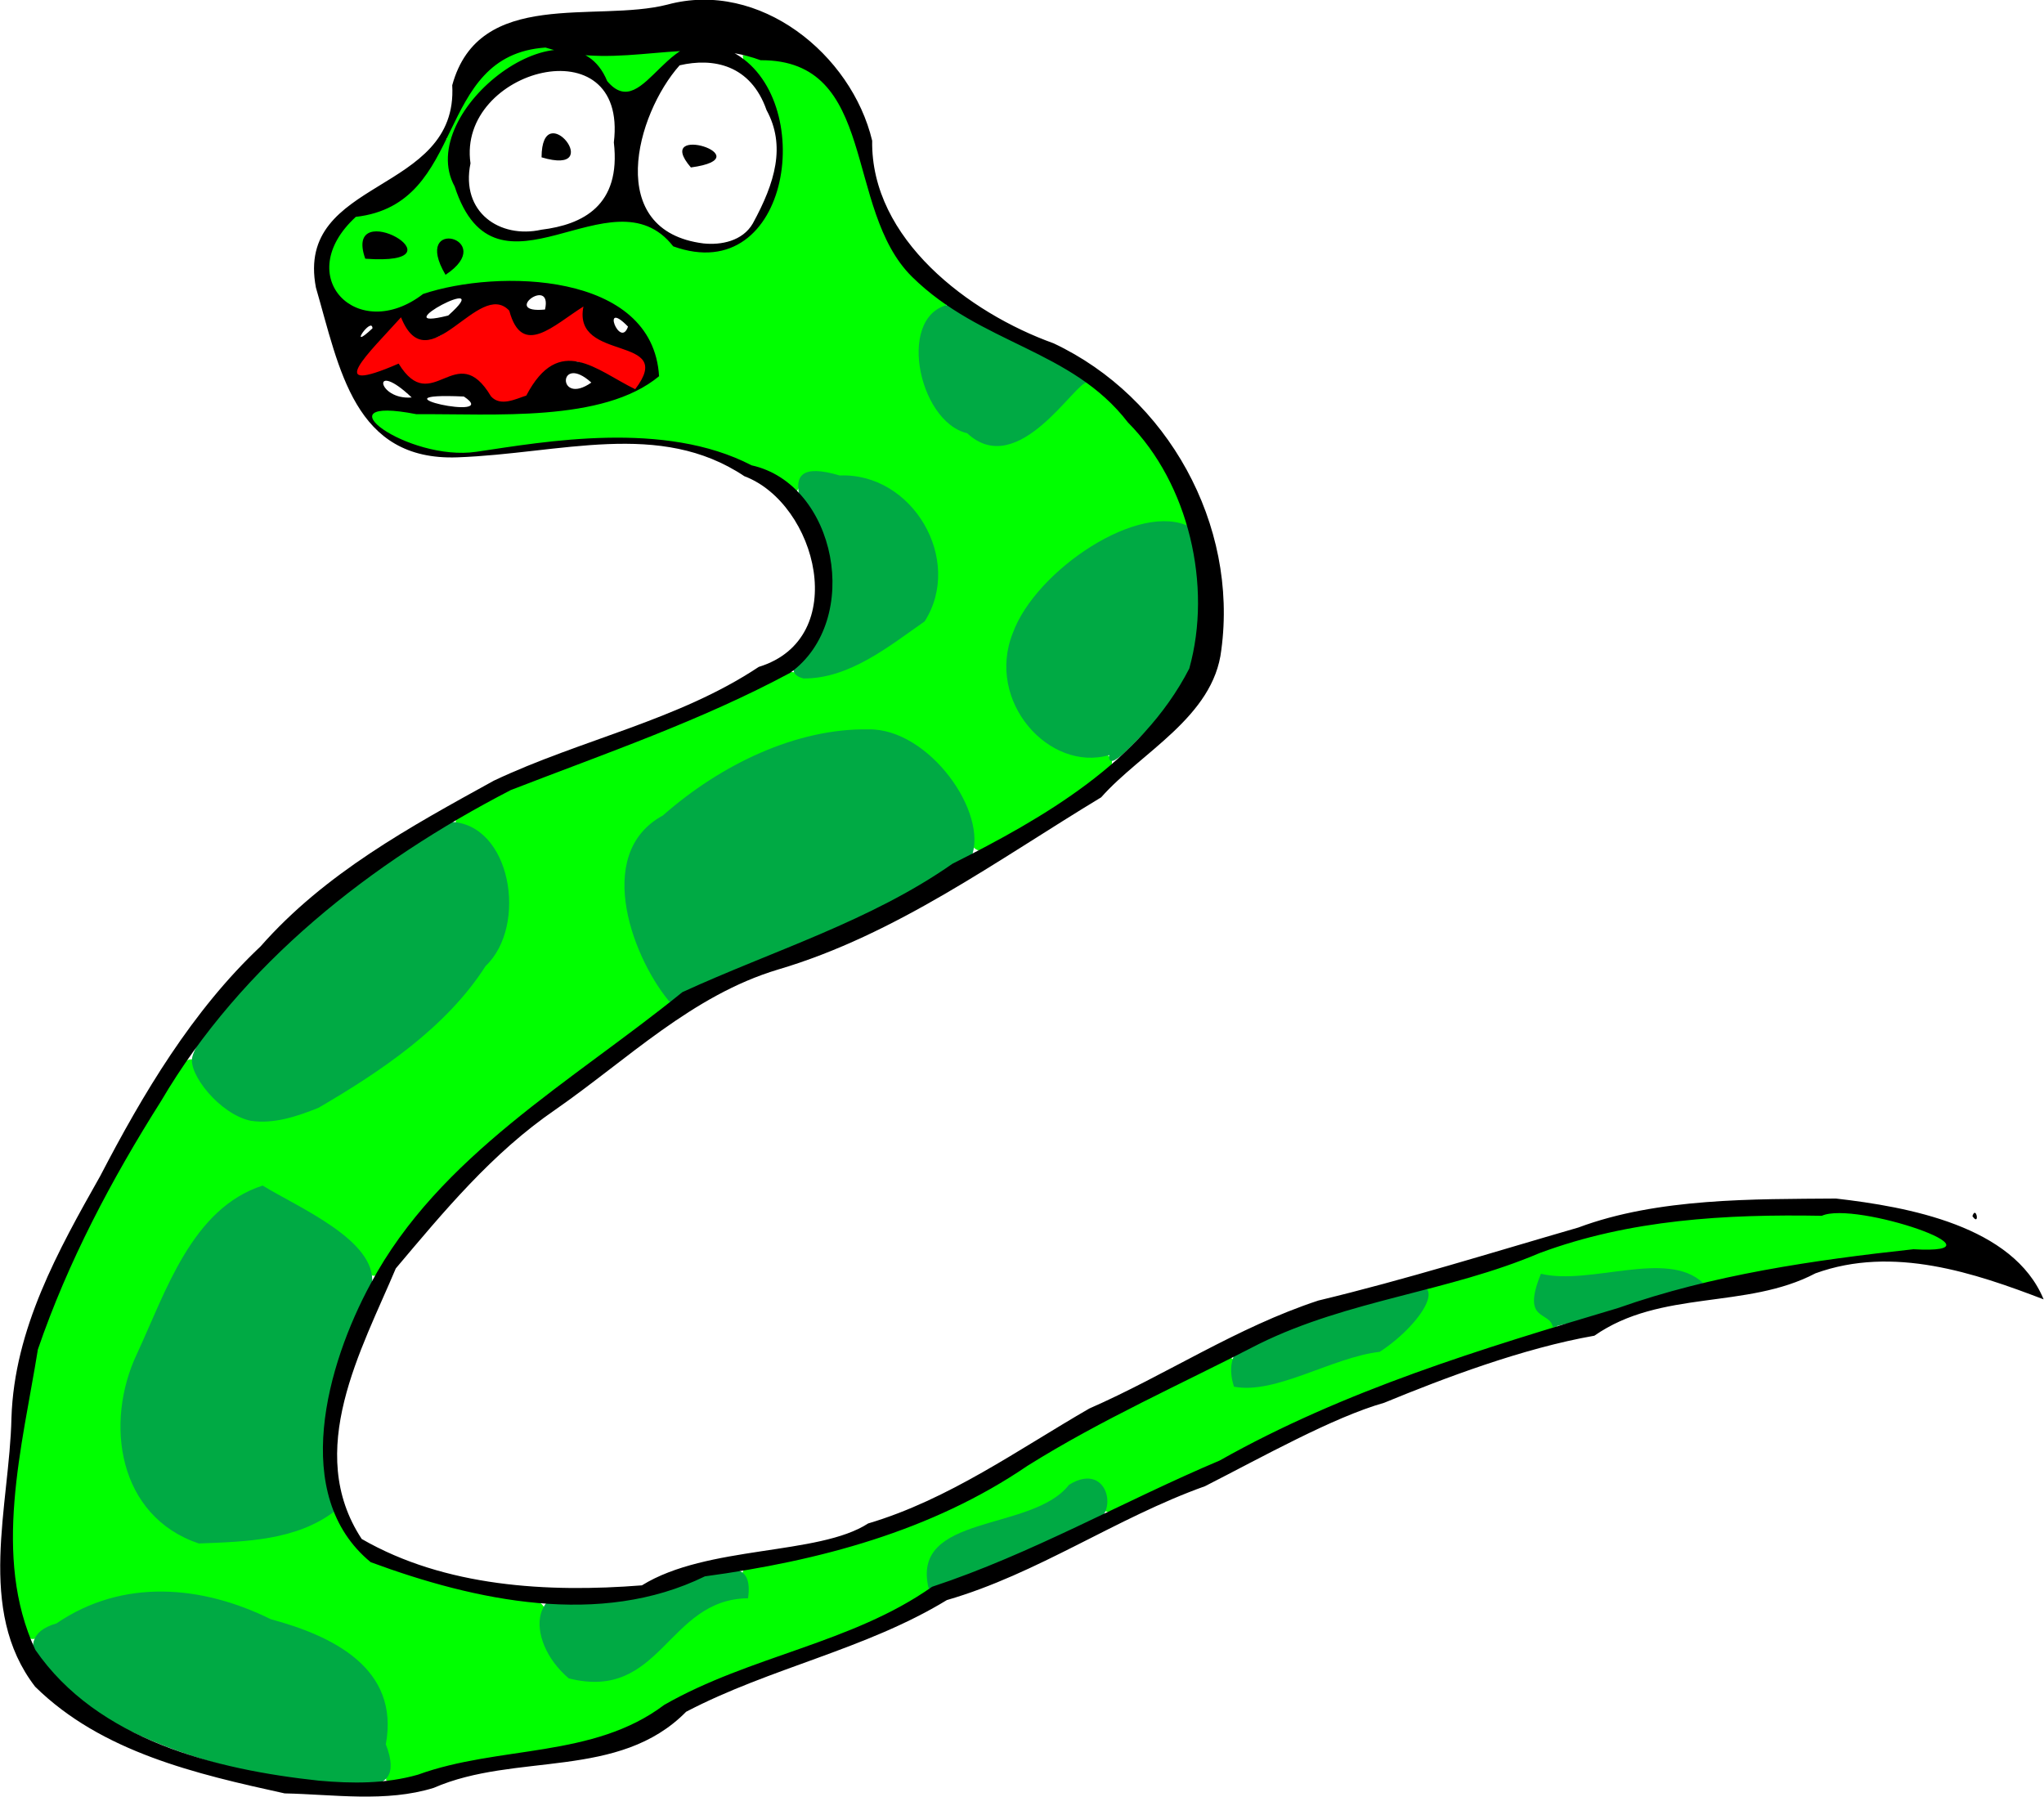 <?xml version="1.0" encoding="UTF-8" standalone="no"?>
<!-- Created with Inkscape (http://www.inkscape.org/) -->
<svg
   xmlns:dc="http://purl.org/dc/elements/1.1/"
   xmlns:cc="http://creativecommons.org/ns#"
   xmlns:rdf="http://www.w3.org/1999/02/22-rdf-syntax-ns#"
   xmlns:svg="http://www.w3.org/2000/svg"
   xmlns="http://www.w3.org/2000/svg"
   xmlns:sodipodi="http://sodipodi.sourceforge.net/DTD/sodipodi-0.dtd"
   xmlns:inkscape="http://www.inkscape.org/namespaces/inkscape"
   width="356.398"
   height="313.414"
   id="svg2"
   sodipodi:version="0.32"
   inkscape:version="0.46"
   version="1.0"
   sodipodi:docname="serpent.svg"
   inkscape:output_extension="org.inkscape.output.svg.inkscape">
  <defs
     id="defs4">
    <inkscape:perspective
       sodipodi:type="inkscape:persp3d"
       inkscape:vp_x="0 : 526.18109 : 1"
       inkscape:vp_y="0 : 1000 : 0"
       inkscape:vp_z="744.09448 : 526.18109 : 1"
       inkscape:persp3d-origin="372.04724 : 350.78739 : 1"
       id="perspective10" />
    <inkscape:perspective
       id="perspective2390"
       inkscape:persp3d-origin="372.04724 : 350.78739 : 1"
       inkscape:vp_z="744.09448 : 526.18109 : 1"
       inkscape:vp_y="0 : 1000 : 0"
       inkscape:vp_x="0 : 526.18109 : 1"
       sodipodi:type="inkscape:persp3d" />
    <inkscape:perspective
       id="perspective2403"
       inkscape:persp3d-origin="372.04724 : 350.78739 : 1"
       inkscape:vp_z="744.09448 : 526.18109 : 1"
       inkscape:vp_y="0 : 1000 : 0"
       inkscape:vp_x="0 : 526.18109 : 1"
       sodipodi:type="inkscape:persp3d" />
    <inkscape:perspective
       id="perspective2416"
       inkscape:persp3d-origin="372.04724 : 350.78739 : 1"
       inkscape:vp_z="744.09448 : 526.18109 : 1"
       inkscape:vp_y="0 : 1000 : 0"
       inkscape:vp_x="0 : 526.18109 : 1"
       sodipodi:type="inkscape:persp3d" />
    <inkscape:perspective
       id="perspective2429"
       inkscape:persp3d-origin="372.04724 : 350.78739 : 1"
       inkscape:vp_z="744.09448 : 526.18109 : 1"
       inkscape:vp_y="0 : 1000 : 0"
       inkscape:vp_x="0 : 526.18109 : 1"
       sodipodi:type="inkscape:persp3d" />
    <inkscape:perspective
       id="perspective2445"
       inkscape:persp3d-origin="372.04724 : 350.78739 : 1"
       inkscape:vp_z="744.09448 : 526.18109 : 1"
       inkscape:vp_y="0 : 1000 : 0"
       inkscape:vp_x="0 : 526.18109 : 1"
       sodipodi:type="inkscape:persp3d" />
  </defs>
  <sodipodi:namedview
     id="base"
     pagecolor="#ffffff"
     bordercolor="#666666"
     borderopacity="1.0"
     inkscape:pageopacity="0.0"
     inkscape:pageshadow="2"
     inkscape:zoom="0.49497475"
     inkscape:cx="217.80489"
     inkscape:cy="465.04703"
     inkscape:document-units="px"
     inkscape:current-layer="layer1"
     showgrid="false"
     showguides="true"
     inkscape:guide-bbox="true"
     inkscape:window-width="1280"
     inkscape:window-height="751"
     inkscape:window-x="-4"
     inkscape:window-y="-4" />
  <g
     inkscape:label="Calque 1"
     inkscape:groupmode="layer"
     id="layer1"
     transform="translate(-237.702,-96.724)">
    <g
       id="g2475">
      <g
         transform="matrix(0.547,0,0,0.547,368.522,-77.796)"
         id="g2469">
        <path
           style="opacity:1;fill:#00ff00;fill-opacity:1;fill-rule:nonzero;stroke:#00ff00;stroke-width:0.328;stroke-linecap:square;stroke-linejoin:miter;marker:none;marker-start:none;marker-mid:none;marker-end:none;stroke-miterlimit:4;stroke-dasharray:none;stroke-dashoffset:0;stroke-opacity:1;visibility:visible;display:inline;overflow:visible;enable-background:accumulate"
           d="M -66.094,333.094 C -72.361,333.57 -78.587,335.845 -83.312,340.062 C -88.797,344.833 -92.312,351.334 -95.438,357.781 C -96.036,359.175 -96.94,360.475 -97.25,361.969 C -97.181,363.253 -95.402,363.845 -94.438,363.188 C -93.452,362.061 -93.216,360.466 -92.469,359.188 C -88.704,351.647 -82.525,345.42 -75.406,341.031 C -71.548,338.674 -67.32,336.926 -62.844,336.219 C -61.855,335.969 -61.528,334.534 -62.438,333.938 C -63.553,333.377 -64.841,333.056 -66.094,333.094 z M -22.844,334.219 C -23.307,334.244 -23.787,334.256 -24.25,334.281 C -31.921,334.773 -39.555,335.748 -47.25,335.625 C -48.949,335.659 -50.658,335.544 -52.344,335.5 C -53.504,335.551 -53.796,337.259 -52.812,337.812 C -50.037,339.549 -48.03,342.274 -46.719,345.219 C -45.55,346.976 -43.794,348.358 -41.844,349.156 C -39.13,350.017 -36.19,348.875 -34.062,347.156 C -29.859,343.789 -26.305,339.685 -22,336.438 C -21.099,335.716 -21.692,334.149 -22.844,334.219 z M -2.219,336.781 C -2.128,341.177 3.765,344.048 5.281,348.469 C 10.51,359.723 10.556,373.706 5.688,385.188 C 1.861,393.694 -7.131,399.576 -16.562,398 C -21.969,398.637 -26.306,395.806 -29.969,392.156 C -41.527,385.195 -55.081,392.445 -67.062,394.125 C -75.852,396.811 -86.403,393.775 -90.438,384.938 C -93.823,378.433 -96.316,371.159 -95.094,363.875 C -98.526,361.492 -99.603,368.489 -101.594,370.25 C -106.15,378.94 -114.587,385.049 -124,387.438 C -135.453,392.067 -138.996,411.045 -126.969,417.062 C -118.273,421.763 -109.249,416.281 -101.344,412.781 C -88.007,409.119 -73.605,410.414 -59.906,410.938 C -45.902,413.129 -30.228,423.207 -30.219,438.719 C -45.252,449.844 -65.165,449.586 -83.125,450.406 C -95.501,451.257 -108.112,448.795 -120.344,450.125 C -123.73,453.29 -117.415,456.264 -115.156,457.719 C -103.598,464.65 -89.701,464.849 -76.812,462.25 C -56.261,459.826 -34.863,457.832 -14.625,462.812 C -4.422,465.839 6.056,469.592 14.719,475.469 C 16.272,473.341 17.246,470.106 20.656,471.156 C 33.022,470.508 46.957,473.659 53.562,485.156 C 59.237,494.333 61.559,507.683 54.312,516.625 C 43.861,524.657 32.033,532.991 18.812,534.406 C 15.269,533.579 11.508,532.53 8.125,535 C -22.703,551.171 -56.668,560.713 -87.844,576.281 C -93.263,577.707 -97.132,582.421 -89.25,583.688 C -77.377,590.406 -76.182,606.582 -79.938,618.281 C -93.34,642.648 -116.368,659.58 -140.469,672.188 C -149.284,676.057 -160.805,678.013 -168.156,670.281 C -172.633,666.96 -175.876,662.322 -177.312,657.062 C -181.527,655.872 -182.958,662.783 -185.375,665.125 C -201.353,690.623 -216.598,717.22 -226.219,745.781 C -232.152,768.91 -236.318,792.92 -235.312,816.875 C -234.43,825.025 -233.869,833.832 -229.969,841.156 C -226.352,842.462 -223.659,837.315 -220.125,836.562 C -202.436,825.345 -179.779,825.1 -160.844,832.812 C -146.023,838.894 -126.744,842.4 -118.906,857.906 C -115.519,866.971 -116.299,877.159 -115.906,886.469 C -111.61,888.81 -106.293,884.641 -101.781,884.312 C -77.038,877.105 -48.952,878.557 -26.844,863.281 C -0.553,847.974 31.457,843.981 56.375,826.281 C 58.502,823.149 55.909,818.911 58.75,815.719 C 64.216,806.845 76.252,806.374 85,802.438 C 92.519,800.342 98.6,795.257 105.469,792 C 110.44,790.098 114.205,795.589 112.812,800.312 C 116.738,803.221 122.822,796.311 127.469,795.562 C 158.351,781.201 188.494,765.017 221.031,754.562 C 232.863,750.172 245.536,747.116 256.969,742.031 C 255.595,738.565 249.292,736.487 250.844,731.688 C 251.35,728.994 251.965,724.497 255.781,726.375 C 270.212,727.043 284.982,721.913 299.094,725.875 C 302.353,728.962 306.776,728.96 310.906,727.469 C 333.81,722.46 357.281,719.321 380.5,717.344 C 383.631,713.991 376.782,712.115 374.469,711.031 C 355.754,702.801 335.064,706.389 315.312,706.656 C 291.84,706.903 268.655,711.481 246.656,719.625 C 236.649,723.365 226.002,725.614 216.156,729.562 C 213.919,732.659 214.426,737.175 210.844,739.719 C 205.656,745.552 199.342,750.525 191.375,751.562 C 179.495,754.509 167.825,760.785 155.5,760.375 C 153.188,758.303 156.188,750.639 151.406,752.188 C 121.979,766.08 93.897,782.693 65.469,798.469 C 44.535,808.621 21.876,814.207 -0.781,818.938 C -5.417,820.427 2.152,827.492 -3.406,827.906 C -20.829,829.682 -28.354,849.932 -44.75,853.438 C -50.435,853.913 -57.871,855.197 -61.125,849.062 C -65.316,844.057 -66.869,837.642 -65.906,831.375 C -68.569,827.325 -75.217,829.335 -79.25,827.5 C -93.477,824.386 -108.393,821.997 -121.312,815.125 C -126.236,811.234 -129.535,805.765 -132.25,800.344 C -142.983,806.968 -155.626,809.162 -168.156,809.875 C -181.318,812.32 -192.589,800.661 -197.062,789.375 C -201.125,775.985 -200.083,760.803 -193.531,748.375 C -186.049,731.487 -179.253,713.167 -163.625,702.031 C -159.853,699.519 -155.155,695.885 -151.25,700.219 C -139.902,707.072 -126.742,712.974 -120.562,725.469 C -116.426,726.618 -115.843,718.727 -112.906,716.531 C -91.961,687.985 -62.057,667.433 -34.219,646 C -32.008,642.976 -23.632,641.264 -26.219,636.375 C -35.343,623.05 -43.196,605.225 -36.5,589.375 C -28.384,577.636 -15.17,570.185 -2.906,563.094 C 11.137,556.034 27.36,550.778 43.094,553.125 C 56.977,557.417 67.843,570.519 70.219,584.594 C 69.45,587.861 72.138,591.658 75.469,589.312 C 89.362,581.764 103.681,574.002 115,562.906 C 116.18,558.378 108.987,559.539 106.375,559.25 C 88.399,557.674 77.264,535.463 85.312,519.781 C 93.442,503.238 109.763,491.001 127.469,486.406 C 131.423,485.284 135.374,486.612 139.25,486.594 C 138.854,479.929 134.476,473.35 131.188,467.375 C 124.482,457.34 117.329,446.352 106.531,440.562 C 97.715,447.239 90.971,458.991 79.188,460 C 69.522,458.657 59.748,452.122 56.844,442.312 C 53.465,433.917 53.389,422.168 62.156,416.906 C 62.838,413.204 56.709,411.779 54.594,408.938 C 36.723,393.086 39.069,366.119 25.75,347.594 C 19.173,338.897 7.904,337.049 -2.219,336.781 z M -118.844,394 C -115.668,393.946 -109.85,396.017 -110.688,399.844 C -114.43,400.38 -121.846,403.236 -123.094,397.812 C -123.358,395.472 -121.141,393.855 -118.844,394 z M -96.438,395.562 C -92.301,395.879 -90.931,401.385 -94.531,403.688 C -96.888,407.718 -98.876,401.716 -98.688,399.594 C -98.724,398.132 -98.198,395.854 -96.438,395.562 z"
           id="path2463" />
        <path
           style="fill:#00aa44"
           d="M -143.857,886.95 C -167.078,882.981 -189.921,876.615 -210.187,863.955 C -221.823,858.969 -238.521,841.492 -221.162,836.564 C -199.996,822.095 -174.736,824.389 -152.857,835.215 C -133.178,840.506 -111.685,850.838 -116.171,875.087 C -108.249,895.552 -132.681,885.914 -143.857,886.95 z M -57.857,854.079 C -72.422,841.67 -70.626,820.476 -47.243,828.049 C -32.544,833.713 2.659,805.284 -0.714,828.54 C -26.534,828.806 -28.301,861.54 -57.857,854.079 z M 56.897,825.535 C 50.837,801.392 89.796,807.557 101.6,792.374 C 114.802,784.119 118.186,804.075 107.443,804.947 C 91.597,814.005 74.937,822.111 56.897,825.535 z M -175.817,811.071 C -201.482,802.403 -206.001,772.764 -195.47,750.54 C -186.294,730.818 -178,704.25 -155.432,696.983 C -143.896,704.065 -119.05,714.463 -120.562,728.35 C -133.584,750.147 -136.451,775.941 -132.622,800.904 C -144.798,810.075 -160.755,810.526 -175.817,811.071 z M 154.187,761.091 C 146.624,737.619 188.138,739.947 201.96,730.594 C 226.532,722.373 214.843,740.774 200.643,749.984 C 185.633,751.679 167.323,763.694 154.187,761.091 z M 252.028,725.101 C 267.803,728.896 292.201,717.238 303.662,727.994 C 299.068,735.789 270.816,738.14 255.815,742.081 C 254.797,736.772 245.719,740.601 252.028,725.101 z M -159.243,676.329 C -169.13,674.236 -179.238,661.353 -177.863,656.015 C -177.275,652.652 -165.887,632.618 -158.747,629.298 C -141.823,608.341 -120.592,591.561 -95.744,581.028 C -76.239,581.429 -70.774,614.149 -84.376,627.005 C -96.832,646.519 -117.649,660.547 -137.681,672.216 C -144.472,674.923 -151.82,677.439 -159.243,676.329 z M -24.939,639.313 C -36.876,625.956 -50.631,591.376 -27.856,579.007 C -9.333,562.678 14.808,551.16 37.695,551.553 C 56.941,551.219 76.105,578.205 70.459,592.386 C 44.925,610.017 15.828,623.691 -12.999,634.666 C -14.443,634.913 -26.853,642.711 -24.939,639.313 z M 114.41,559.755 C 95.307,565.293 74.971,542.627 83.689,520.841 C 90.914,500.898 124.256,478.38 140.345,487.133 C 148.28,509.501 145.598,536.532 126.175,552.307 C 124.61,553.117 113.707,566.475 114.41,559.755 z M 16.948,535.329 C 4.562,532.173 32.832,514.844 23.947,499.336 C 20.721,486.572 3.759,463.237 28.492,470.626 C 51.699,469.636 68.086,497.541 55.579,517.134 C 44.465,524.876 31.622,535.457 16.948,535.329 z M 69.143,457.156 C 53.217,453.4 46.241,417.997 64.622,415.907 C 73.852,428.348 110.719,429.427 107.419,440.986 C 103.648,440.481 85.395,472.274 69.143,457.156 z"
           id="path2451"
           sodipodi:nodetypes="ccccccccccccccccccccccccccccccccccccccccccccccccccccccc" />
        <path
           style="fill:#ff0000"
           d="M -83.219,414.25 C -88.552,414.798 -90.317,421.07 -95.219,422.844 C -97.427,425.527 -100.763,428.133 -104.406,426.031 C -107.147,424.65 -106.81,419.935 -109.688,418.188 C -112.896,414.892 -114.656,423.226 -117.562,424.969 C -120.084,429.191 -124.617,430.865 -128,433.938 C -130.705,436.913 -127.487,442.566 -123.656,439.906 C -118.597,436.234 -109.645,437.024 -106.406,443.612 C -104.832,446.531 -101.991,446.646 -99.688,443.375 C -97.285,441.581 -94.481,436.123 -91.719,440.094 C -87.144,444.294 -82.238,452.016 -74.969,448.594 C -68.558,447.639 -64.25,442.781 -61.219,437.406 C -59.338,433.923 -54.959,433.078 -52.125,436.062 C -48.6,438.166 -46.961,437.748 -45.388,441.436 C -40.701,445.244 -32.605,444.116 -31.844,438.719 C -30.017,434.278 -32.702,428.265 -38.125,429.031 C -41.586,428.4 -48.667,428.976 -48.531,423.516 C -46.025,417.469 -53.115,411.451 -58.906,415.75 C -62.833,419.071 -65.792,423.081 -70.63,425.013 C -73.532,421.721 -73.211,417.782 -77.781,415.625 C -79.414,414.665 -81.309,414.068 -83.219,414.25 z"
           id="path2454"
           sodipodi:nodetypes="ccccccccccccccccccccc" />
        <path
           style="fill:#000000"
           d="M -148.429,890.741 C -176.554,884.567 -206.755,877.609 -227.958,856.726 C -246.854,832.21 -236.107,799.161 -235.507,770.982 C -234.588,742.667 -220.628,717.686 -207.204,693.921 C -193.61,667.75 -177.852,641.233 -156.124,620.764 C -135.572,597.403 -108.552,582.684 -81.724,567.901 C -53.937,554.761 -22.911,548.677 2.706,531.641 C 32.294,522.557 21.255,479.556 -1.893,470.846 C -28.893,452.794 -60.373,463.635 -93.34,464.839 C -126.306,466.043 -130.938,436.518 -138.457,410.719 C -145.217,375.451 -93.019,381.299 -95.006,346.219 C -86.461,315.038 -49.181,326.361 -26.384,320.511 C 2.985,312.559 32.284,336.373 38.857,363.9 C 38.384,395.208 69.652,418.776 96.677,428.487 C 133.106,445.62 155.561,486.262 150.145,526.27 C 147.669,547.617 124.491,558.904 111.855,573.219 C 78.729,593.239 46.452,617.023 8.831,628.12 C -18.57,636.344 -39.172,656.828 -62.104,672.761 C -82.36,686.658 -97.637,705.198 -112.996,723.398 C -123.862,749.219 -142.295,781.603 -123.861,809.636 C -97.385,824.918 -64.575,826.796 -34.54,824.423 C -13.783,811.555 21.778,814.944 37.571,804.693 C 63.256,797.075 85.406,781.131 108.071,768.053 C 132.603,757.306 154.998,742.218 181.071,733.636 C 208.948,726.934 236.093,718.422 263.958,710.356 C 289.358,700.859 319.976,701.325 346.071,701.117 C 369.064,703.762 402.608,709.823 412.272,733.256 C 390.526,724.933 364.344,715.947 339.522,724.965 C 317.506,736.536 290.306,730.023 269.071,744.841 C 246.285,748.826 221.049,758.402 202.071,766.219 C 185.75,770.858 163.313,783.468 144.953,792.813 C 116.557,802.958 91.681,820.708 62.666,829.117 C 36.714,844.915 6.468,850.649 -20.444,864.719 C -41.9,886.508 -74.799,877.585 -100.929,888.988 C -116.122,893.689 -132.783,891.065 -148.429,890.741 z M -105.929,884.775 C -80.087,875.385 -50.088,879.648 -27.429,862.53 C -0.015,846.834 32.367,842.922 57.956,824.876 C 89.733,814.377 118.855,797.63 149.617,784.638 C 189.391,762.21 233.226,748.966 276.661,736.005 C 306.548,725.446 338.951,720.743 370.752,717.28 C 402.798,719.089 352.188,701.781 341.571,706.613 C 310.979,706.074 280.435,707.771 251.6,718.501 C 222.47,730.904 190.783,733.366 162.252,747.422 C 137.481,760.231 112.142,771.428 88.355,786.32 C 57.812,807.149 21.771,816.658 -14.461,821.552 C -47.838,837.903 -87.633,829.372 -120.996,817.034 C -146.842,795.789 -134.911,753.875 -121.011,728.27 C -99.164,687.4 -56.644,663.735 -21.647,635.326 C 7.347,622.025 38.101,612.805 64.481,594.377 C 93.489,579.796 124.656,561.888 139.935,532.169 C 147.321,505.818 139.781,473.212 120.393,453.719 C 102.418,430.34 73.522,428.888 51.6,407.318 C 29.679,385.748 40.816,338.043 3.291,338.246 C -19.183,329.938 -41.477,341.792 -65.28,334.208 C -101.214,336.694 -89.8,384.054 -125.73,388.18 C -146.464,407.188 -125.149,428.82 -104.293,412.764 C -80.601,404.801 -31.054,405.581 -29.074,438.974 C -46.89,453.808 -81.767,450.895 -106.429,451.085 C -138.341,444.833 -109.139,466.291 -87.308,463.066 C -65.477,459.841 -27.421,452.934 0.417,467.385 C 27.445,473.342 35.896,516.686 12.791,533.493 C -15.624,548.767 -46.275,559.235 -76.327,570.899 C -120.869,593.893 -162.076,626.219 -187.823,670.055 C -203.589,694.963 -217.554,721.374 -227.086,749.23 C -232.087,780.274 -241.725,815.223 -227.89,844.991 C -208.097,873.752 -170.547,883.144 -137.498,886.686 C -126.932,887.631 -116.22,887.719 -105.929,884.775 z M -97.138,406.65 C -108.348,387.696 -79.87,395.202 -97.138,406.65 z M -122.729,401.519 C -130.088,380.746 -89.109,403.964 -122.729,401.519 z M -24.564,397.576 C -44.173,372.499 -80.93,419.281 -94.227,378.5 C -107.373,354.465 -57.138,316.634 -45.611,344.901 C -33.493,359.334 -25.829,322.191 -5.643,335.662 C 21.686,349.924 13.17,411.181 -24.564,397.576 L -24.564,397.576 z M 0.803,390.291 C 7.96,377.208 11.372,365.515 5.188,354.147 C 0.108,339.645 -11.851,337.372 -22.524,339.874 C -36.423,355.479 -46.623,392.664 -14.929,396.649 C -9.349,397.238 -2.458,395.93 0.803,390.291 z M -18.929,372.429 C -31.515,357.812 4.558,369.246 -18.929,372.429 L -18.929,372.429 z M -66.602,392.281 C -53.404,390.656 -41.146,384.59 -43.488,364.448 C -38.911,326.535 -93.531,341.021 -89.184,371.116 C -92.395,386.744 -79.815,395.205 -66.602,392.281 z M -66.531,369.203 C -66.457,349.165 -45.516,375.489 -66.531,369.203 z M -91.3,445.451 C -123.087,444.019 -78.683,453.77 -91.3,445.451 z M -71.394,445.149 C -60.909,425.118 -48.886,437.227 -36.685,443.118 C -23.229,425.518 -56.819,434.764 -53.179,416.757 C -62.642,422.658 -72.748,433.237 -76.82,418.083 C -86.538,407.687 -102.71,441.704 -111.328,420.195 C -121.261,431.278 -136.779,445.692 -112.089,434.957 C -101.441,452.364 -93.787,426.654 -82.648,445.403 C -79.589,448.794 -74.685,446.185 -71.394,445.149 z M -107.929,445.758 C -121.051,433.29 -118.976,446.681 -107.929,445.758 z M -50.66,441.003 C -61.331,431.392 -61.641,448.687 -50.66,441.003 z M -120.425,423.714 C -120.557,419.668 -128.786,431.577 -120.425,423.714 z M -38.974,423.165 C -47.817,414.058 -41.517,430.504 -38.974,423.165 L -38.974,423.165 z M -96.284,419.63 C -79.749,404.925 -118.143,425.179 -96.284,419.63 L -96.284,419.63 z M -65.429,417.719 C -62.934,406.773 -79.726,419.122 -65.429,417.719 z M 389.571,706.719 C 390.781,703.063 392.038,710.282 389.571,706.719 z"
           id="path2435"
           sodipodi:nodetypes="cccccccczccccccccccccccccccccccccccccccccccccccccccczcccccczcccccccccccccccccccccccccccccccccccccccccccccccccccccccccc" />
      </g>
    </g>
  </g>
</svg>
